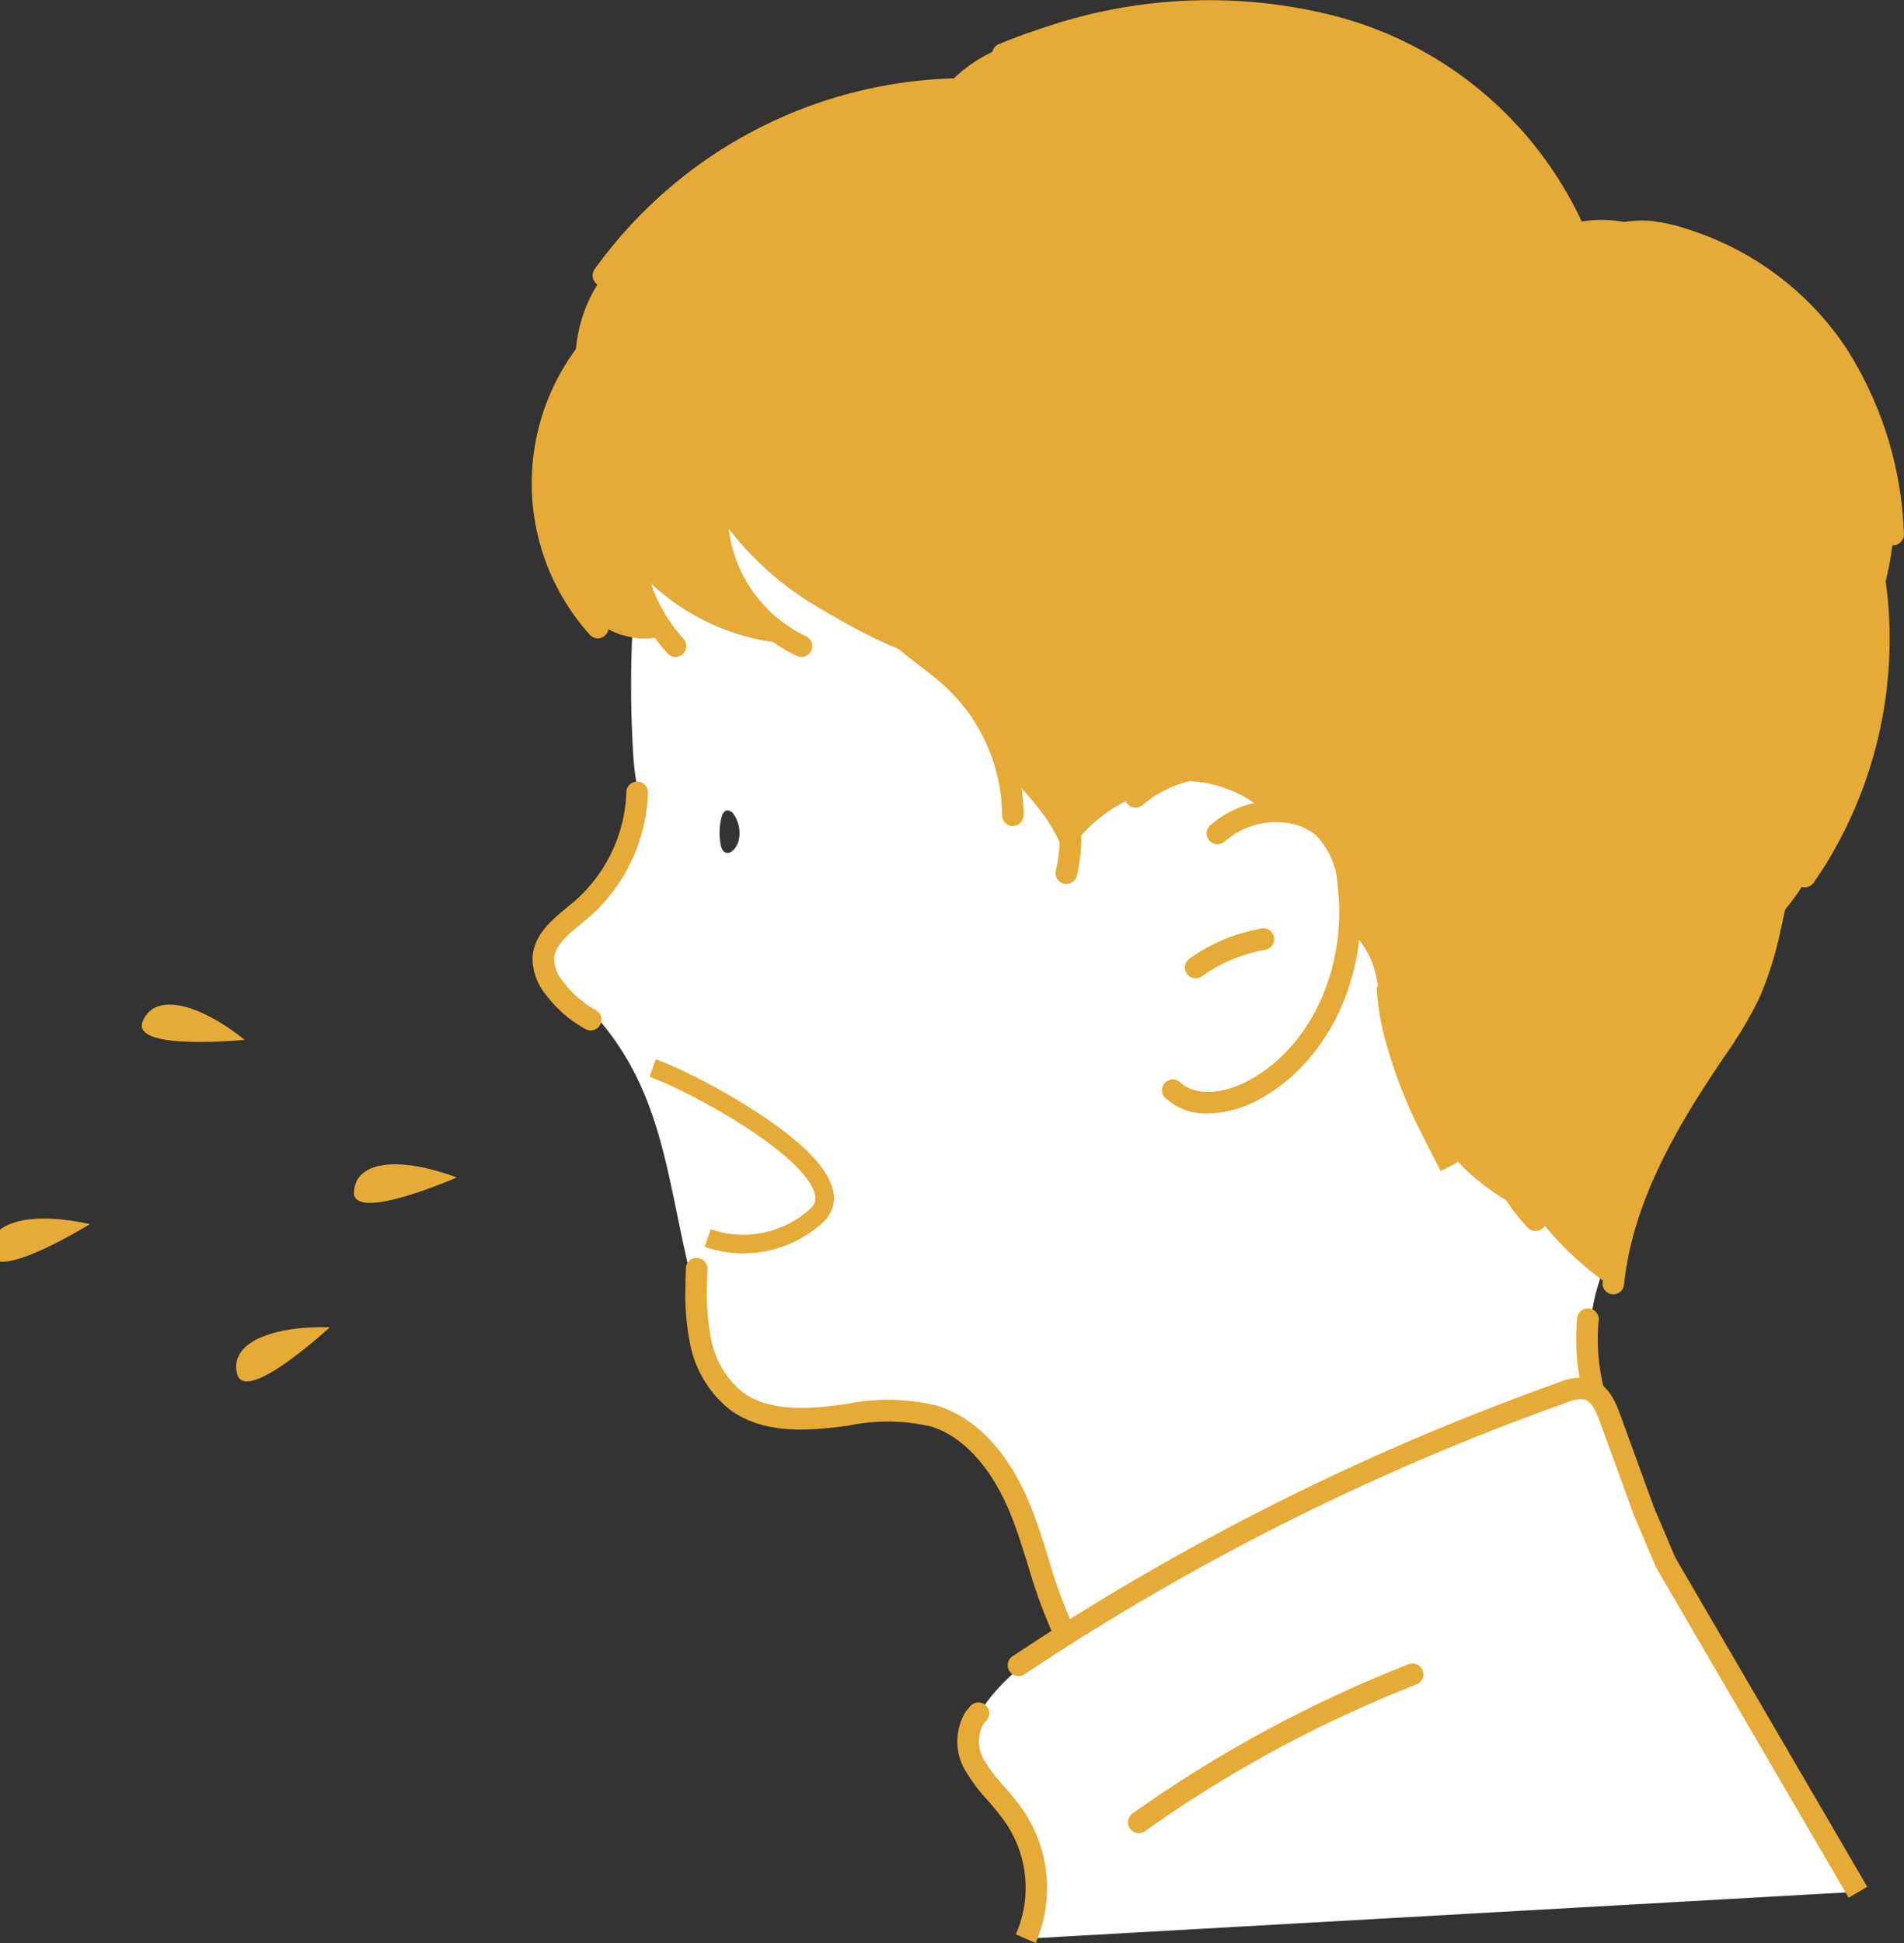 <svg xmlns="http://www.w3.org/2000/svg" width="122.966" height="125.425" viewBox="0 0 122.966 125.425">
  <rect x="0" y="0" width="122.966" height="125.425" fill="#333333" stroke="none"/>
  <g id="グループ_356" data-name="グループ 356" transform="translate(-1177.846 -3743.151)">
    <g id="グループ_355" data-name="グループ 355" transform="translate(1014.827 3544.646)">
      <g id="グループ_352" data-name="グループ 352" transform="translate(197.361 198.504)">
        <g id="グループ_326" data-name="グループ 326" transform="translate(0.697 0.699)">
          <g id="グループ_323" data-name="グループ 323" transform="translate(27.48 88.918)">
            <path id="パス_2424" data-name="パス 2424" d="M322.38,619.8a8.159,8.159,0,0,0-1.134-8.419,27.887,27.887,0,0,1-2.07-2.623,3.02,3.02,0,0,1-.13-3.162,4.038,4.038,0,0,1,.325-.39l.016.009a12.041,12.041,0,0,1,2.679-2.941q.512-.446,1.02-.892c.632-.416,1.266-.822,1.9-1.227a160.321,160.321,0,0,1,32.084-15.616,2.637,2.637,0,0,1,1.584-.211c.792.23,1.175,1.1,1.457,1.877l2.188,6.008,1.412,3.32q6.2,10.621,12.389,21.238" transform="translate(-318.653 -584.268)" fill="#fff"/>
          </g>
          <g id="グループ_324" data-name="グループ 324">
            <path id="パス_2425" data-name="パス 2425" d="M211.617,233.886a9.628,9.628,0,0,0,5.2,8.51,14.686,14.686,0,0,1-10.033-4.486c-.149-.156-.3-.323-.434-.495a10.833,10.833,0,0,0,1.956,4.34l-.207.121a4.679,4.679,0,0,1-1.958.077,4.976,4.976,0,0,1-3.248-2.028l-.044.033a13.9,13.9,0,0,1,.058-15.962l-.411-.269a9.356,9.356,0,0,1,1.8-5.12l0,0a28.79,28.79,0,0,1,21.946-12,9.366,9.366,0,0,1,6.679-3.329,32.436,32.436,0,0,1,18.113-.839c6.776,1.782,12.919,6.44,15.751,12.837l.118-.053a8.043,8.043,0,0,1,5.378.609,10.259,10.259,0,0,1,1.812.441c8.742,2.906,13.007,10.291,13.5,19.049h.009a17.441,17.441,0,0,1-.971,4.537l-.056,0a27.007,27.007,0,0,1-3.64,15.906l.037.023a18.7,18.7,0,0,1-3.315,4.837,21.665,21.665,0,0,1-1.389,4.414,29.019,29.019,0,0,1-2.356,3.88c-3.025,4.491-5.843,9.362-6.4,14.749l-.367.03c-.033-.023-.065-.044-.1-.067-.128-.091-.256-.184-.381-.279a21.178,21.178,0,0,1-4.124-4.093c-.188-.074-.372-.153-.555-.237a14.355,14.355,0,0,1-6-5.083l-.084.042a30.392,30.392,0,0,1-2.611-6.832,11.779,11.779,0,0,1-1.055-3.113,5.584,5.584,0,0,0-1.777-3.222,14.182,14.182,0,0,0-.06-2.827,5.771,5.771,0,0,0-1.652-3.784,4.311,4.311,0,0,0-1.947-.9,5.426,5.426,0,0,0-1.733-.067,8.048,8.048,0,0,0-6.946-1.84l-.058-.1a7.588,7.588,0,0,0-1.412.964,9.237,9.237,0,0,0-4.084,3.217l-.135-.009a9.706,9.706,0,0,1-.167,1.319c-.434-2.328-2.144-4.274-3.854-6.017a12.119,12.119,0,0,0-3.4-5.975c-.318-.3-.653-.588-1-.864l-.177.221a14.875,14.875,0,0,0-3.152-1.721,39.691,39.691,0,0,1-4.114-2.17A20.332,20.332,0,0,1,211.617,233.886Z" transform="translate(-200.361 -201.512)" fill="#e6aa37"/>
          </g>
          <g id="グループ_325" data-name="グループ 325" transform="translate(0.049 32.374)">
            <path id="パス_2426" data-name="パス 2426" d="M216.982,349.38a9.628,9.628,0,0,1-5.2-8.51,20.331,20.331,0,0,0,6.958,6.368,39.687,39.687,0,0,0,4.114,2.17A14.876,14.876,0,0,1,226,351.129l.177-.221c.344.276.678.562,1,.864a12.119,12.119,0,0,1,3.4,5.975c1.71,1.742,3.42,3.689,3.854,6.017a9.707,9.707,0,0,0,.167-1.32l.135.009a9.238,9.238,0,0,1,4.084-3.217,7.592,7.592,0,0,1,1.412-.964l.058.1a8.048,8.048,0,0,1,6.946,1.84,5.427,5.427,0,0,1,1.733.067,4.311,4.311,0,0,1,1.947.9,5.771,5.771,0,0,1,1.652,3.784,14.182,14.182,0,0,1,.06,2.827,5.584,5.584,0,0,1,1.777,3.222,11.779,11.779,0,0,0,1.055,3.113,30.391,30.391,0,0,0,2.611,6.832l.084-.042a14.354,14.354,0,0,0,6,5.083c.184.084.367.163.555.237a21.18,21.18,0,0,0,4.124,4.093,11.9,11.9,0,0,0-.632,3.115l-.2-.012a13.793,13.793,0,0,0,.358,4.024l-.349.007a2.638,2.638,0,0,0-1.584.211A160.314,160.314,0,0,0,234.34,413.3l-.288-.46c-1.15-2.488-1.682-5.22-2.737-7.75s-2.813-4.985-5.415-5.85c-2.084-.695-4.347-.265-6.528,0s-4.579.3-6.342-1.006a6.536,6.536,0,0,1-2.318-3.945,15.4,15.4,0,0,1-.263-3.445l-.186,0c-.537-2.051-.911-4.033-1.315-5.945-.86-4.086-1.847-7.852-4.8-11.29l-.509.016a7.221,7.221,0,0,1-2.316-2,3.157,3.157,0,0,1-.75-1.914c.035-1.385,1.392-2.288,2.444-3.187a10.454,10.454,0,0,0,3.615-7.578l.07-.007a17,17,0,0,1-.33-2.541,73.786,73.786,0,0,1-.065-7.462,4.679,4.679,0,0,0,1.958-.077l.207-.121a10.833,10.833,0,0,1-1.956-4.34c.139.172.286.339.434.495A14.686,14.686,0,0,0,216.982,349.38Zm-3.791,12.67a2.14,2.14,0,0,0-.395-1.786c-.441-.351-.655-.037-.75.441a3.976,3.976,0,0,0,0,1.7.69.69,0,0,0,.2.372C212.663,363.109,213.135,362.38,213.191,362.05Z" transform="translate(-200.571 -340.87)" fill="#fff"/>
          </g>
        </g>
        <g id="グループ_351" data-name="グループ 351" transform="translate(0)">
          <g id="グループ_327" data-name="グループ 327" transform="translate(0.049 50.452)">
            <path id="パス_2427" data-name="パス 2427" d="M201.335,431.749a.693.693,0,0,1-.332-.085,7.949,7.949,0,0,1-2.54-2.189,3.751,3.751,0,0,1-.89-2.352c.038-1.514,1.217-2.484,2.257-3.34.146-.12.291-.239.43-.358a9.762,9.762,0,0,0,3.371-7.066.7.7,0,0,1,.7-.679h.018a.7.7,0,0,1,.679.715,11.177,11.177,0,0,1-3.859,8.09c-.146.124-.3.249-.45.375-.888.731-1.728,1.421-1.75,2.3a2.45,2.45,0,0,0,.611,1.478,6.544,6.544,0,0,0,2.091,1.8.7.7,0,0,1-.333,1.31Z" transform="translate(-197.572 -415.68)" fill="#e6aa37"/>
          </g>
          <g id="グループ_330" data-name="グループ 330" transform="translate(9.924 81.135)">
            <path id="パス_2430" data-name="パス 2430" d="M264.382,572.361a.7.7,0,0,1-.633-.4,34.626,34.626,0,0,1-1.54-4.277c-.362-1.165-.737-2.369-1.207-3.5-.686-1.646-2.248-4.545-4.992-5.456a12.348,12.348,0,0,0-5.411-.073c-.272.035-.543.071-.814.1-2.121.258-4.816.362-6.841-1.138a7.213,7.213,0,0,1-2.585-4.359,16.108,16.108,0,0,1-.278-3.6c.007-.411.019-.818.03-1.223a.7.7,0,0,1,1.393.04c-.012.4-.023.8-.03,1.2a14.807,14.807,0,0,0,.247,3.287,5.834,5.834,0,0,0,2.052,3.53c1.629,1.206,3.979,1.1,5.843.874.266-.032.534-.067.8-.1a13.368,13.368,0,0,1,6.031.133c3.1,1.031,4.888,3.964,5.838,6.243.5,1.188.88,2.424,1.252,3.62a33.576,33.576,0,0,0,1.474,4.106.7.7,0,0,1-.632.989Z" transform="translate(-240.079 -547.759)" fill="#e6aa37"/>
          </g>
          <g id="グループ_331" data-name="グループ 331" transform="translate(40.662 51.683)">
            <path id="パス_2431" data-name="パス 2431" d="M375.386,441.175a3.87,3.87,0,0,1-2.781-1.044.7.7,0,0,1,.972-1c1.023,1,2.891.719,4.289,0,3.358-1.72,5.647-5.512,5.974-9.895a13.5,13.5,0,0,0-.057-2.691,5.021,5.021,0,0,0-1.413-3.339,3.624,3.624,0,0,0-1.633-.748,4.714,4.714,0,0,0-1.51-.059,4.991,4.991,0,0,0-2.787,1.251.7.7,0,0,1-.941-1.029,6.4,6.4,0,0,1,3.564-1.607,6.093,6.093,0,0,1,1.952.077,5.016,5.016,0,0,1,2.26,1.054,6.3,6.3,0,0,1,1.891,4.23,14.893,14.893,0,0,1,.064,2.967c-.362,4.862-2.94,9.089-6.729,11.029A7.074,7.074,0,0,1,375.386,441.175Z" transform="translate(-372.394 -420.976)" fill="#e6aa37"/>
          </g>
          <g id="グループ_332" data-name="グループ 332" transform="translate(42.179 59.942)">
            <path id="パス_2432" data-name="パス 2432" d="M379.622,459.741a.7.7,0,0,1-.407-1.264,11.377,11.377,0,0,1,4.595-1.936.7.7,0,1,1,.246,1.372,9.97,9.97,0,0,0-4.028,1.7A.693.693,0,0,1,379.622,459.741Z" transform="translate(-378.924 -456.53)" fill="#e6aa37"/>
          </g>
          <g id="グループ_334" data-name="グループ 334" transform="translate(0 22.024)">
            <path id="パス_2434" data-name="パス 2434" d="M201.632,312.494a.7.7,0,0,1-.518-.23,14.351,14.351,0,0,1-1.138-1.438,14.593,14.593,0,0,1,.061-16.761c.114-.162.234-.324.356-.483a.7.7,0,0,1,1.1.85c-.11.143-.218.288-.321.435a13.2,13.2,0,0,0-.056,15.165,12.958,12.958,0,0,0,1.027,1.3.7.7,0,0,1-.517,1.164Z" transform="translate(-197.361 -293.309)" fill="#e6aa37"/>
          </g>
          <g id="グループ_335" data-name="グループ 335" transform="translate(5.762 30.989)">
            <path id="パス_2435" data-name="パス 2435" d="M225.694,343.319a.7.7,0,0,1-.512-.224c-.244-.264-.476-.542-.69-.824a11.561,11.561,0,0,1-2.083-4.618,11.345,11.345,0,0,1,.131-5.239.7.7,0,1,1,1.346.363,9.944,9.944,0,0,0-.112,4.592,10.159,10.159,0,0,0,1.829,4.06c.187.247.389.489.6.72a.7.7,0,0,1-.512,1.17Z" transform="translate(-222.165 -331.899)" fill="#e6aa37"/>
          </g>
          <g id="グループ_336" data-name="グループ 336" transform="translate(11.256 32.109)">
            <path id="パス_2436" data-name="パス 2436" d="M251.984,347.023a.692.692,0,0,1-.291-.064q-.149-.069-.3-.145a10.3,10.3,0,0,1-5.582-9.137c0-.1,0-.2.006-.3a.7.7,0,0,1,1.392.075c0,.076,0,.152,0,.23a8.88,8.88,0,0,0,4.819,7.886c.089.045.17.085.252.123a.7.7,0,0,1-.292,1.33Z" transform="translate(-245.812 -336.72)" fill="#e6aa37"/>
          </g>
          <g id="グループ_337" data-name="グループ 337" transform="translate(19.647 34.606)">
            <path id="パス_2437" data-name="パス 2437" d="M293.359,366.187a.7.7,0,0,1-.7-.7,11.1,11.1,0,0,0-.3-2.518,11.474,11.474,0,0,0-3.206-5.63c-.278-.264-.59-.534-.953-.826-.3-.244-.606-.48-.912-.716a23.261,23.261,0,0,1-2.094-1.755,12.072,12.072,0,0,1-3.245-5.717.7.7,0,0,1,1.355-.327,10.662,10.662,0,0,0,2.865,5.048,21.879,21.879,0,0,0,1.971,1.648c.314.243.628.485.935.734.391.314.731.609,1.037.9a12.883,12.883,0,0,1,3.6,6.321,12.482,12.482,0,0,1,.337,2.834.7.7,0,0,1-.7.7Z" transform="translate(-281.934 -347.47)" fill="#e6aa37"/>
          </g>
          <g id="グループ_338" data-name="グループ 338" transform="translate(32.993 48.656)">
            <path id="パス_2438" data-name="パス 2438" d="M340.915,416.355a.7.7,0,0,1-.68-.852c.028-.121.056-.242.077-.363a9.157,9.157,0,0,0,.158-1.239,9.679,9.679,0,0,0-1.011-4.94.7.7,0,0,1,1.244-.628,11.072,11.072,0,0,1,1.158,5.65,10.457,10.457,0,0,1-.179,1.412c-.023.13-.056.274-.088.417A.7.7,0,0,1,340.915,416.355Z" transform="translate(-339.383 -407.949)" fill="#e6aa37"/>
          </g>
          <g id="グループ_339" data-name="グループ 339" transform="translate(38.297 48.824)">
            <path id="パス_2439" data-name="パス 2439" d="M362.911,411.985a.7.7,0,0,1-.457-1.224A8.31,8.31,0,0,1,364,409.708a8.781,8.781,0,0,1,6.016-.828.7.7,0,0,1-.311,1.359,7.373,7.373,0,0,0-5.05.7,6.914,6.914,0,0,0-1.285.876A.693.693,0,0,1,362.911,411.985Z" transform="translate(-362.214 -408.672)" fill="#e6aa37"/>
          </g>
          <g id="グループ_340" data-name="グループ 340" transform="translate(3.931 5.066)">
            <path id="パス_2440" data-name="パス 2440" d="M214.98,233.731a.7.7,0,0,1-.57-1.1,29.61,29.61,0,0,1,22.486-12.3c.336-.016.643-.024.939-.026h.005a.7.7,0,0,1,.005,1.394c-.277,0-.567.01-.886.025a28.188,28.188,0,0,0-21.408,11.705A.7.7,0,0,1,214.98,233.731Z" transform="translate(-214.284 -220.31)" fill="#e6aa37"/>
          </g>
          <g id="グループ_341" data-name="グループ 341" transform="translate(29.683)">
            <path id="パス_2441" data-name="パス 2441" d="M362.738,214.05a.7.7,0,0,1-.645-.432c-.051-.124-.106-.247-.161-.371A22.966,22.966,0,0,0,346.64,200.8a31.633,31.633,0,0,0-17.722.828c-.942.3-1.891.652-2.822,1.036a.7.7,0,0,1-.531-1.289c.965-.4,1.949-.759,2.926-1.074a33.018,33.018,0,0,1,18.5-.849,24.369,24.369,0,0,1,16.211,13.23c.06.134.121.271.177.407a.7.7,0,0,1-.644.962Z" transform="translate(-325.133 -198.505)" fill="#e6aa37"/>
          </g>
          <g id="グループ_342" data-name="グループ 342" transform="translate(69.194 14.242)">
            <path id="パス_2442" data-name="パス 2442" d="M513.946,280.769a.7.7,0,0,1-.7-.658c-.523-9.265-5.149-15.809-13.026-18.427a9.479,9.479,0,0,0-1.689-.413,4.863,4.863,0,0,0-2.387.18.7.7,0,1,1-.479-1.309,6.222,6.222,0,0,1,3.063-.251,10.811,10.811,0,0,1,1.931.47,19.271,19.271,0,0,1,10.2,7.6,23.7,23.7,0,0,1,3.776,12.069.7.7,0,0,1-.656.735Z" transform="translate(-495.213 -259.81)" fill="#e6aa37"/>
          </g>
          <g id="グループ_343" data-name="グループ 343" transform="translate(81.525 37.168)">
            <path id="パス_2443" data-name="パス 2443" d="M548.99,378.608a.7.7,0,0,1-.571-1.1c.35-.5.693-1.036,1.02-1.586a26.308,26.308,0,0,0,3.545-15.491c-.029-.353-.07-.728-.124-1.149a.7.7,0,1,1,1.382-.18c.058.444.1.84.131,1.213a27.712,27.712,0,0,1-3.735,16.318c-.345.581-.707,1.143-1.076,1.673A.7.7,0,0,1,548.99,378.608Z" transform="translate(-548.294 -358.499)" fill="#e6aa37"/>
          </g>
          <g id="グループ_344" data-name="グループ 344" transform="translate(69.155 58.018)">
            <path id="パス_2444" data-name="パス 2444" d="M495.742,473.783c-.024,0-.048,0-.072,0a.7.7,0,0,1-.622-.765c.575-5.6,3.469-10.552,6.511-15.068l.224-.332a25.865,25.865,0,0,0,2.078-3.452,21.1,21.1,0,0,0,1.341-4.273c.076-.332.148-.663.219-.993l.021-.1a.7.7,0,1,1,1.362.295l-.021.1c-.072.335-.145.672-.222,1.007a22.329,22.329,0,0,1-1.437,4.552,26.861,26.861,0,0,1-2.186,3.644l-.223.33c-2.941,4.366-5.737,9.136-6.281,14.432A.7.7,0,0,1,495.742,473.783Z" transform="translate(-495.044 -448.249)" fill="#e6aa37"/>
          </g>
          <g id="グループ_345" data-name="グループ 345" transform="translate(30.696 88.921)">
            <path id="パス_2445" data-name="パス 2445" d="M383.845,614.849l-.019-.032-12.39-21.238a.793.793,0,0,1-.039-.078l-1.412-3.32c0-.011-.009-.023-.013-.034l-2.188-6.008c-.244-.672-.534-1.312-1-1.446a2.11,2.11,0,0,0-1.157.2,159.7,159.7,0,0,0-31.945,15.548c-.709.449-1.329.848-1.895,1.22q-.611.4-1.213.8a.7.7,0,0,1-.774-1.16q.61-.406,1.224-.806c.57-.375,1.2-.778,1.913-1.232a161.094,161.094,0,0,1,32.224-15.684,3.287,3.287,0,0,1,2.012-.224c1.206.35,1.686,1.673,1.918,2.308l2.182,5.99,1.388,3.262,12.385,21.231" transform="translate(-329.494 -581.271)" fill="#e6aa37"/>
          </g>
          <g id="グループ_346" data-name="グループ 346" transform="translate(27.476 109.854)">
            <path id="パス_2446" data-name="パス 2446" d="M319.425,686.391a7.444,7.444,0,0,0-1.053-7.72c-.24-.321-.505-.625-.785-.946a11.222,11.222,0,0,1-1.331-1.748,3.688,3.688,0,0,1-.1-3.911,4.644,4.644,0,0,1,.38-.458.7.7,0,0,1,1.032.937,3.493,3.493,0,0,0-.27.322,2.373,2.373,0,0,0,.163,2.414,10.037,10.037,0,0,0,1.174,1.527c.285.326.579.663.85,1.025a8.9,8.9,0,0,1,1.214,9.117" transform="translate(-315.636 -671.38)" fill="#e6aa37"/>
          </g>
          <g id="グループ_347" data-name="グループ 347" transform="translate(38.497 107.405)">
            <path id="パス_2447" data-name="パス 2447" d="M363.772,671.769a.7.7,0,0,1-.4-1.265,83.191,83.191,0,0,1,17.786-9.617.7.7,0,1,1,.509,1.3,81.793,81.793,0,0,0-17.488,9.456A.694.694,0,0,1,363.772,671.769Z" transform="translate(-363.074 -660.839)" fill="#e6aa37"/>
          </g>
          <g id="グループ_348" data-name="グループ 348" transform="translate(67.454 84.404)">
            <path id="パス_2448" data-name="パス 2448" d="M488.8,567.789a.7.7,0,0,1-.677-.534,14.462,14.462,0,0,1-.376-4.227c.01-.187.025-.378.044-.572a.7.7,0,0,1,1.387.143c-.018.169-.031.336-.039.5a13.079,13.079,0,0,0,.339,3.826.7.7,0,0,1-.678.86Z" transform="translate(-487.722 -561.83)" fill="#e6aa37"/>
          </g>
          <g id="グループ_349" data-name="グループ 349" transform="translate(54.58 63.267)">
            <path id="パス_2449" data-name="パス 2449" d="M436.427,483.169c-.361-.7-.728-1.408-1.08-2.116a31.2,31.2,0,0,1-2.668-6.992,16.981,16.981,0,0,1-.372-2.471.7.7,0,1,1,1.39-.1,15.561,15.561,0,0,0,.343,2.27,29.917,29.917,0,0,0,2.556,6.677c.348.7.711,1.4,1.063,2.082l-.612.335Z" transform="translate(-432.304 -470.841)" fill="#e6aa37"/>
          </g>
          <g id="グループ_350" data-name="グループ 350" transform="translate(61.11 72.031)">
            <path id="パス_2450" data-name="パス 2450" d="M464.135,516.006a.7.7,0,0,1-.5-.214c-.18-.187-.36-.389-.535-.6a12.217,12.217,0,0,1-2.674-5.811.7.7,0,1,1,1.375-.229,10.823,10.823,0,0,0,2.371,5.148c.154.186.312.362.469.526a.7.7,0,0,1-.5,1.18Z" transform="translate(-460.414 -508.569)" fill="#e6aa37"/>
          </g>
          <path id="パス_2454" data-name="パス 2454" d="M7.808,68.943c2.786.971,13.977,6.923,10.413,9.677a7.008,7.008,0,0,1-6.856,1.3" fill="none" stroke="#e6aa37" stroke-width="1.2"/>
        </g>
      </g>
    </g>
    <path id="パス_2455" data-name="パス 2455" d="M1191.7,3809.565c-2.871-2.294-5.791-3.134-6.59-1.194S1191.7,3809.565,1191.7,3809.565Z" transform="translate(1.952 0.709)" fill="#e6aa37"/>
    <path id="パス_2456" data-name="パス 2456" d="M1191.7,3809.565c-2.871-2.294-5.791-3.134-6.59-1.194S1191.7,3809.565,1191.7,3809.565Z" transform="matrix(0.899, -0.438, 0.438, 0.899, -1556.275, 919.337)" fill="#e6aa37"/>
    <path id="パス_2457" data-name="パス 2457" d="M1191.7,3809.565c-2.871-2.294-5.791-3.134-6.59-1.194S1191.7,3809.565,1191.7,3809.565Z" transform="matrix(0.799, -0.602, 0.602, 0.799, -2046.381, 1502.391)" fill="#e6aa37"/>
    <path id="パス_2458" data-name="パス 2458" d="M1191.7,3809.565c-2.871-2.294-5.791-3.134-6.59-1.194S1191.7,3809.565,1191.7,3809.565Z" transform="translate(-1103.254 564.302) rotate(-18)" fill="#e6aa37"/>
  </g>
</svg>
